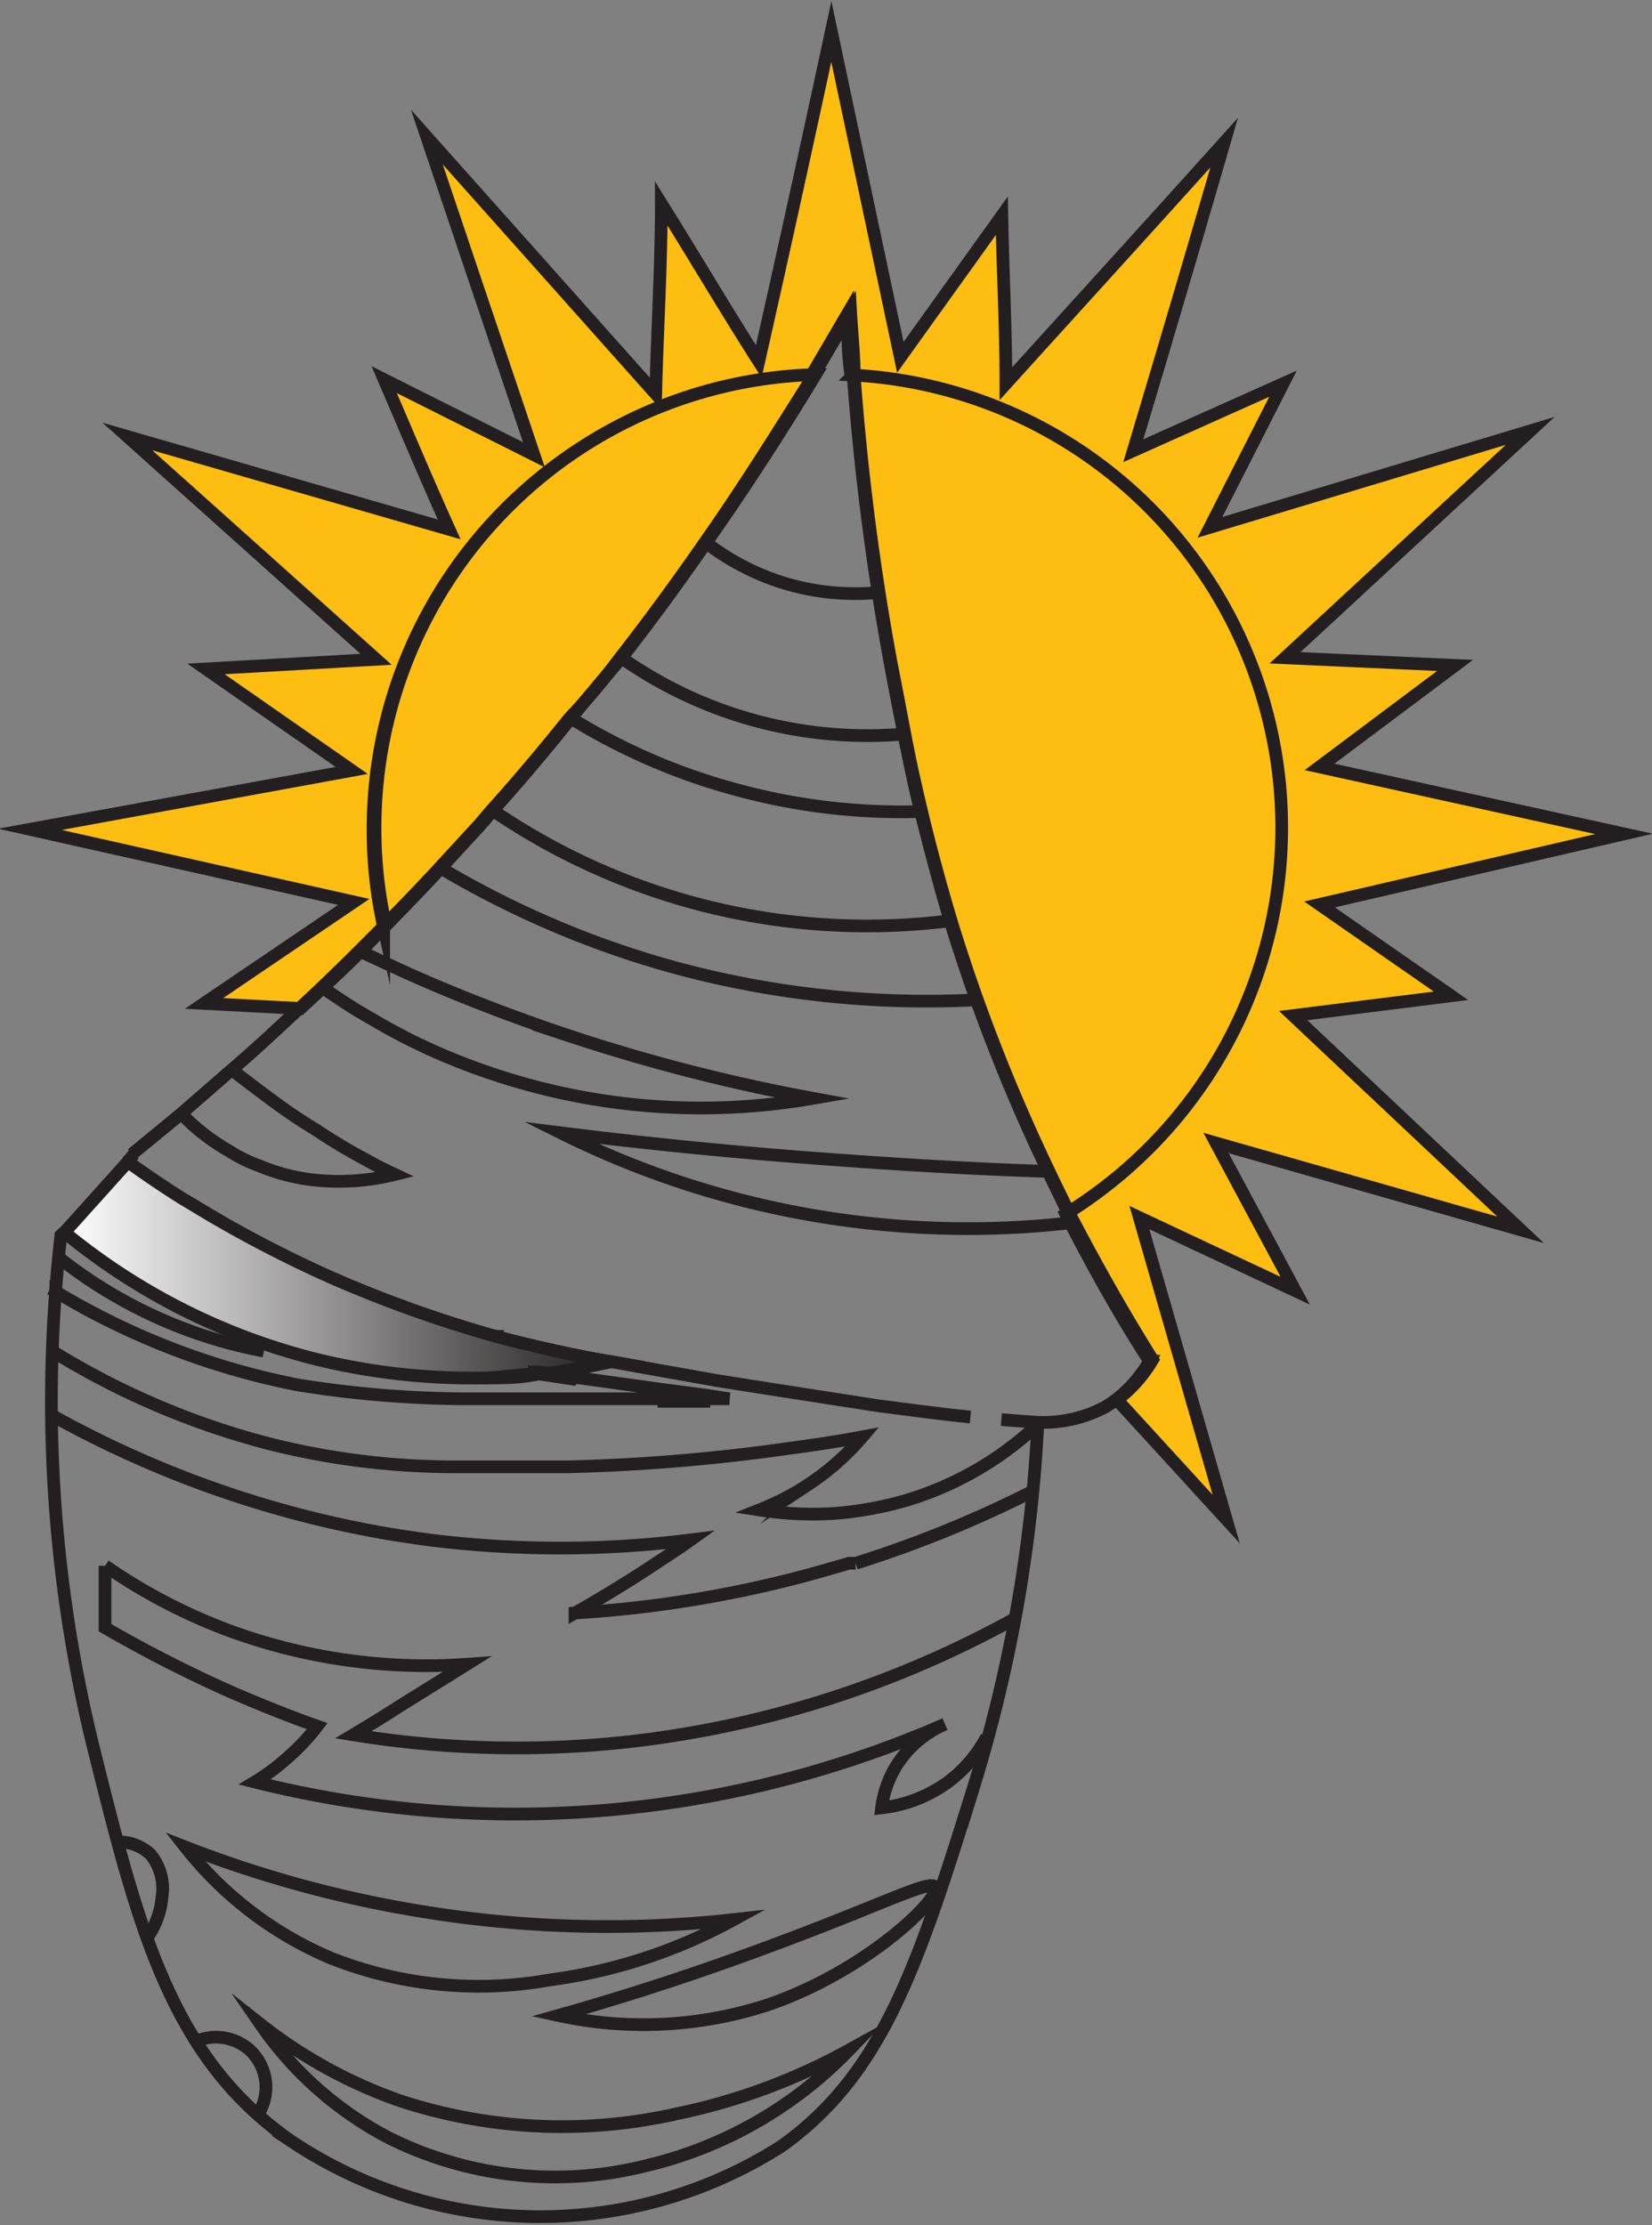<svg id="Layer_1" data-name="Layer 1" xmlns="http://www.w3.org/2000/svg" xmlns:xlink="http://www.w3.org/1999/xlink" viewBox="0 0 32.55 43.84"><rect x="0" y="0" width="32.55" height="43.84" fill="#808080" stroke="none"/><defs><style>.cls-1{fill:#febd11;}.cls-1,.cls-2,.cls-3{stroke:#231f20;stroke-miterlimit:10;stroke-width:0.25px;}.cls-2{fill:none;}.cls-3{fill:url(#White_Black);}</style><linearGradient id="White_Black" x1="265.53" y1="447.63" x2="276.32" y2="447.63" gradientUnits="userSpaceOnUse"><stop offset="0" stop-color="#fff"/><stop offset="1" stop-color="#231f20"/></linearGradient></defs><path class="cls-1" d="M267.83,446.21l-1,.92,1.61-.56Zm6.2,2.73c-.09.27-.17.54-.26.82.39,0,.77,0,1.11-.08l.67.1c.06-.07.12-.15.19-.22l.17-.19C275.34,449.26,274.71,449.12,274,448.94Zm3.32,1.09c0,.06,0,.13,0,.19h.79a.43.43,0,0,0,0-.07Zm12.4-7.41,3.11-.39-2.59-1.8,6-1.39-6-1.32,2.67-2-3.35-.15,4.83-4.47L288.11,433l1.44-2.83-2.95,1.32c.6-2,1.19-4,1.79-6.07-1.43,1.59-2.87,3.17-4.3,4.75,0-1.1-.06-2.2-.08-3.31l-2,2.79q-.68-3.21-1.36-6.42-.7,3.26-1.43,6.5c-.64-1-1.27-2.07-1.92-3.11,0,1.25-.08,2.5-.11,3.75l-4.51-5.06,2.11,6.26-2.95-1.48c.43,1,.85,2,1.28,2.95l-6.34-1.83,4.9,4.39-3.35.19,2.87,2-6.34,1.16,6.38,1.43-2.95,2,1.9.1c.54-.5,1.09-1,1.64-1.6a8.78,8.78,0,0,1-.21-1.93,8.93,8.93,0,0,1,8.63-8.93l.72-1.23c0,.38,0,.8.07,1.24a8.93,8.93,0,0,1,4.23,16.5c.47.92,1,1.89,1.65,2.9a2.67,2.67,0,0,1-.65.75l2.16,2.36-1.71-5.94,3.07,1.44-1.56-2.91,6,1.71Z" transform="translate(-264.27 -422.61)"/><path class="cls-1" d="M271.66,438.92a8.78,8.78,0,0,0,.21,1.93c.35-.36.72-.74,1.08-1.13l.8-.87.22-.26c.55-.61,1.06-1.22,1.55-1.83.33-.4.65-.79,1-1.19.6-.77,1.16-1.54,1.68-2.29.8-1.14,1.51-2.25,2.14-3.29A8.93,8.93,0,0,0,271.66,438.92Zm9.42-8.92a52.7,52.7,0,0,0,.73,5.68c.08.44.17.9.27,1.4s.2,1,.33,1.52.35,1.38.58,2.15c.16.52.34,1.07.55,1.65a35.66,35.66,0,0,0,1.38,3.29c.12.26.26.53.39.81a8.93,8.93,0,0,0-4.23-16.5Z" transform="translate(-264.27 -422.61)"/><path class="cls-2" d="M265.53,446.89l-.06.06A28.6,28.6,0,0,0,266.1,457c.89,3.57,1.52,6.15,3.93,7.81a8.83,8.83,0,0,0,9.63.09c2-1.42,2.69-3.54,3.8-7.1a29.14,29.14,0,0,0,1.26-7.17" transform="translate(-264.27 -422.61)"/><path class="cls-2" d="M266.91,445.35l-.13.15" transform="translate(-264.27 -422.61)"/><path class="cls-2" d="M277.63,449.4" transform="translate(-264.27 -422.61)"/><path class="cls-3" d="M276.32,449.44l-.58.12c-.26.05-.54.09-.86.12h0c-.34,0-.72.07-1.11.08a12.92,12.92,0,0,1-3.23-.36,12.64,12.64,0,0,1-5-2.51l1.25-1.39c.32.23.67.47,1.05.71l.6.36a24.31,24.31,0,0,0,2.4,1.23,25,25,0,0,0,3.2,1.14c.68.18,1.31.32,1.88.43Z" transform="translate(-264.27 -422.61)"/><path class="cls-2" d="M276.32,449.44l1,.18,1.07.19,1.2.19,2,.31c.69.09,1.3.17,1.8.22" transform="translate(-264.27 -422.61)"/><path class="cls-2" d="M284,450.58l.66.05a2.61,2.61,0,0,0,1.39-.3l.28-.18a2.67,2.67,0,0,0,.65-.75c-.63-1-1.18-2-1.65-2.9-.13-.28-.27-.55-.39-.81a35.66,35.66,0,0,1-1.38-3.29c-.21-.58-.39-1.13-.55-1.65-.23-.77-.42-1.48-.58-2.15s-.24-1.05-.33-1.52-.19-1-.27-1.4a52.7,52.7,0,0,1-.73-5.68c0-.44-.05-.86-.07-1.24l-.72,1.23c-.63,1-1.34,2.15-2.14,3.29-.52.75-1.08,1.52-1.68,2.29-.3.4-.62.79-1,1.19-.49.61-1,1.22-1.55,1.83l-.22.26-.8.87c-.36.39-.73.77-1.08,1.13-.55.56-1.1,1.1-1.64,1.6s-.92.86-1.38,1.25l-1,.87-.95.78" transform="translate(-264.27 -422.61)"/><path class="cls-2" d="M281.51,434.29a4.82,4.82,0,0,1-1.85-.21,4.9,4.9,0,0,1-1.57-.85" transform="translate(-264.27 -422.61)"/><path class="cls-2" d="M282.11,437.07h0a8.43,8.43,0,0,1-5.61-1.51l0,0" transform="translate(-264.27 -422.61)"/><path class="cls-2" d="M282.48,438.6h-.07a12.39,12.39,0,0,1-3.77-.47,12.18,12.18,0,0,1-3.12-1.37l0,0" transform="translate(-264.27 -422.61)"/><path class="cls-2" d="M283,440.75a13.08,13.08,0,0,1-9-2.16l-.06,0" transform="translate(-264.27 -422.61)"/><path class="cls-2" d="M283.5,442.31a18.94,18.94,0,0,1-5.91-.63,18.69,18.69,0,0,1-4.69-2" transform="translate(-264.27 -422.61)"/><path class="cls-2" d="M271.42,441.38l.67.31c1,.46,2.17.92,3.43,1.34a36.07,36.07,0,0,0,4.77,1.22,12.9,12.9,0,0,1-6-.38,13.05,13.05,0,0,1-1.54-.58,11.79,11.79,0,0,1-1.13-.59l-.31-.18h0c-.26-.16-.49-.32-.7-.46" transform="translate(-264.27 -422.61)"/><path class="cls-2" d="M285.4,446.7l-.51.05h0a18,18,0,0,1-9.57-1.82c1.6.2,3.28.37,5,.5s3.12.21,4.59.26h0" transform="translate(-264.27 -422.61)"/><path class="cls-2" d="M267.84,444.55l0,0a4.12,4.12,0,0,0,.95.74,3,3,0,0,0,.59.29,3.94,3.94,0,0,0,1,.27,4.56,4.56,0,0,0,1.67-.1c-.19-.09-.38-.18-.57-.29a11.33,11.33,0,0,1-1-.6c-.25-.15-.49-.31-.71-.47s-.65-.48-.94-.71l0,0" transform="translate(-264.27 -422.61)"/><path class="cls-2" d="M265.47,447.42a9.26,9.26,0,0,0,4,1.81" transform="translate(-264.27 -422.61)"/><path class="cls-2" d="M265.26,448l.11.06a14.68,14.68,0,0,0,4.79,1.84,21.28,21.28,0,0,0,3.47.27l1.13,0h.4c.82,0,1.56,0,2.2,0h1.28l-.45-.07-.84-.11-1.8-.25-.67-.1h0l-.21,0" transform="translate(-264.27 -422.61)"/><path class="cls-2" d="M284.68,450.71a6.48,6.48,0,0,1-2.62,1.48,7,7,0,0,1-.84.18,5.92,5.92,0,0,1-1.08.07,6.68,6.68,0,0,1-.91-.08,5.47,5.47,0,0,0,.81-.4l.17-.11a5,5,0,0,0,1.05-.93c-.48.09-.95.16-1.4.22a37.1,37.1,0,0,1-4.38.37l-1.5,0h-.8a14.9,14.9,0,0,1-3.74-.49,15.53,15.53,0,0,1-4.14-1.79l0,0" transform="translate(-264.27 -422.61)"/><path class="cls-2" d="M265.3,450.5a20.91,20.91,0,0,0,6.34,2.28c.37.07.73.12,1.08.17h0a20.75,20.75,0,0,0,5.16,0c-.28.2-.58.39-.88.59-.48.31-.94.59-1.4.85a22.94,22.94,0,0,0,4.81-.81l.59-.17.13,0A22.74,22.74,0,0,0,284.6,452" transform="translate(-264.27 -422.61)"/><path class="cls-2" d="M283.71,456.83a2.62,2.62,0,0,1-.76.89,2.74,2.74,0,0,1-1.31.51,2.08,2.08,0,0,1,.25-.76,2.11,2.11,0,0,1,1-.89,21.14,21.14,0,0,1-13.6,1.14,4.28,4.28,0,0,0,.68-.51,4.14,4.14,0,0,0,.55-.59c-.54-.19-1.11-.42-1.69-.67a26.12,26.12,0,0,1-2.49-1.27v-1.22a11,11,0,0,0,2.4,1.26,11.26,11.26,0,0,0,4.73.68l-1.35.84c-.29.19-.59.37-.89.55a20.09,20.09,0,0,0,5.49.13,20.42,20.42,0,0,0,7.6-2.45" transform="translate(-264.27 -422.61)"/><path class="cls-2" d="M266.57,458.9a.92.92,0,0,1,.67.25,1.07,1.07,0,0,1,.22.85,1.6,1.6,0,0,1-.3.8" transform="translate(-264.27 -422.61)"/><path class="cls-2" d="M267.92,459a22.92,22.92,0,0,0,4.6,1.26,22.58,22.58,0,0,0,6.21.17,10.38,10.38,0,0,1-3.63,1.19,7.92,7.92,0,0,1-4.31-.43A7.25,7.25,0,0,1,267.92,459Z" transform="translate(-264.27 -422.61)"/><path class="cls-2" d="M282.7,459.79c-.1-.16-1.05.35-3.3,1.18-1.72.64-3.17,1.08-4.13,1.35a7.88,7.88,0,0,0,4.13-.21C281.36,461.44,282.82,460,282.7,459.79Z" transform="translate(-264.27 -422.61)"/><path class="cls-2" d="M269.4,462.49a9.48,9.48,0,0,0,2.78,1.52,10.24,10.24,0,0,0,5.41.25A12.07,12.07,0,0,0,281,463a8.17,8.17,0,0,1-4,2.28,7.34,7.34,0,0,1-5.07-.55A7,7,0,0,1,269.4,462.49Z" transform="translate(-264.27 -422.61)"/><path class="cls-2" d="M268.13,462.83a1,1,0,0,1,1.06.17,1,1,0,0,1,.17,1.26" transform="translate(-264.27 -422.61)"/></svg>